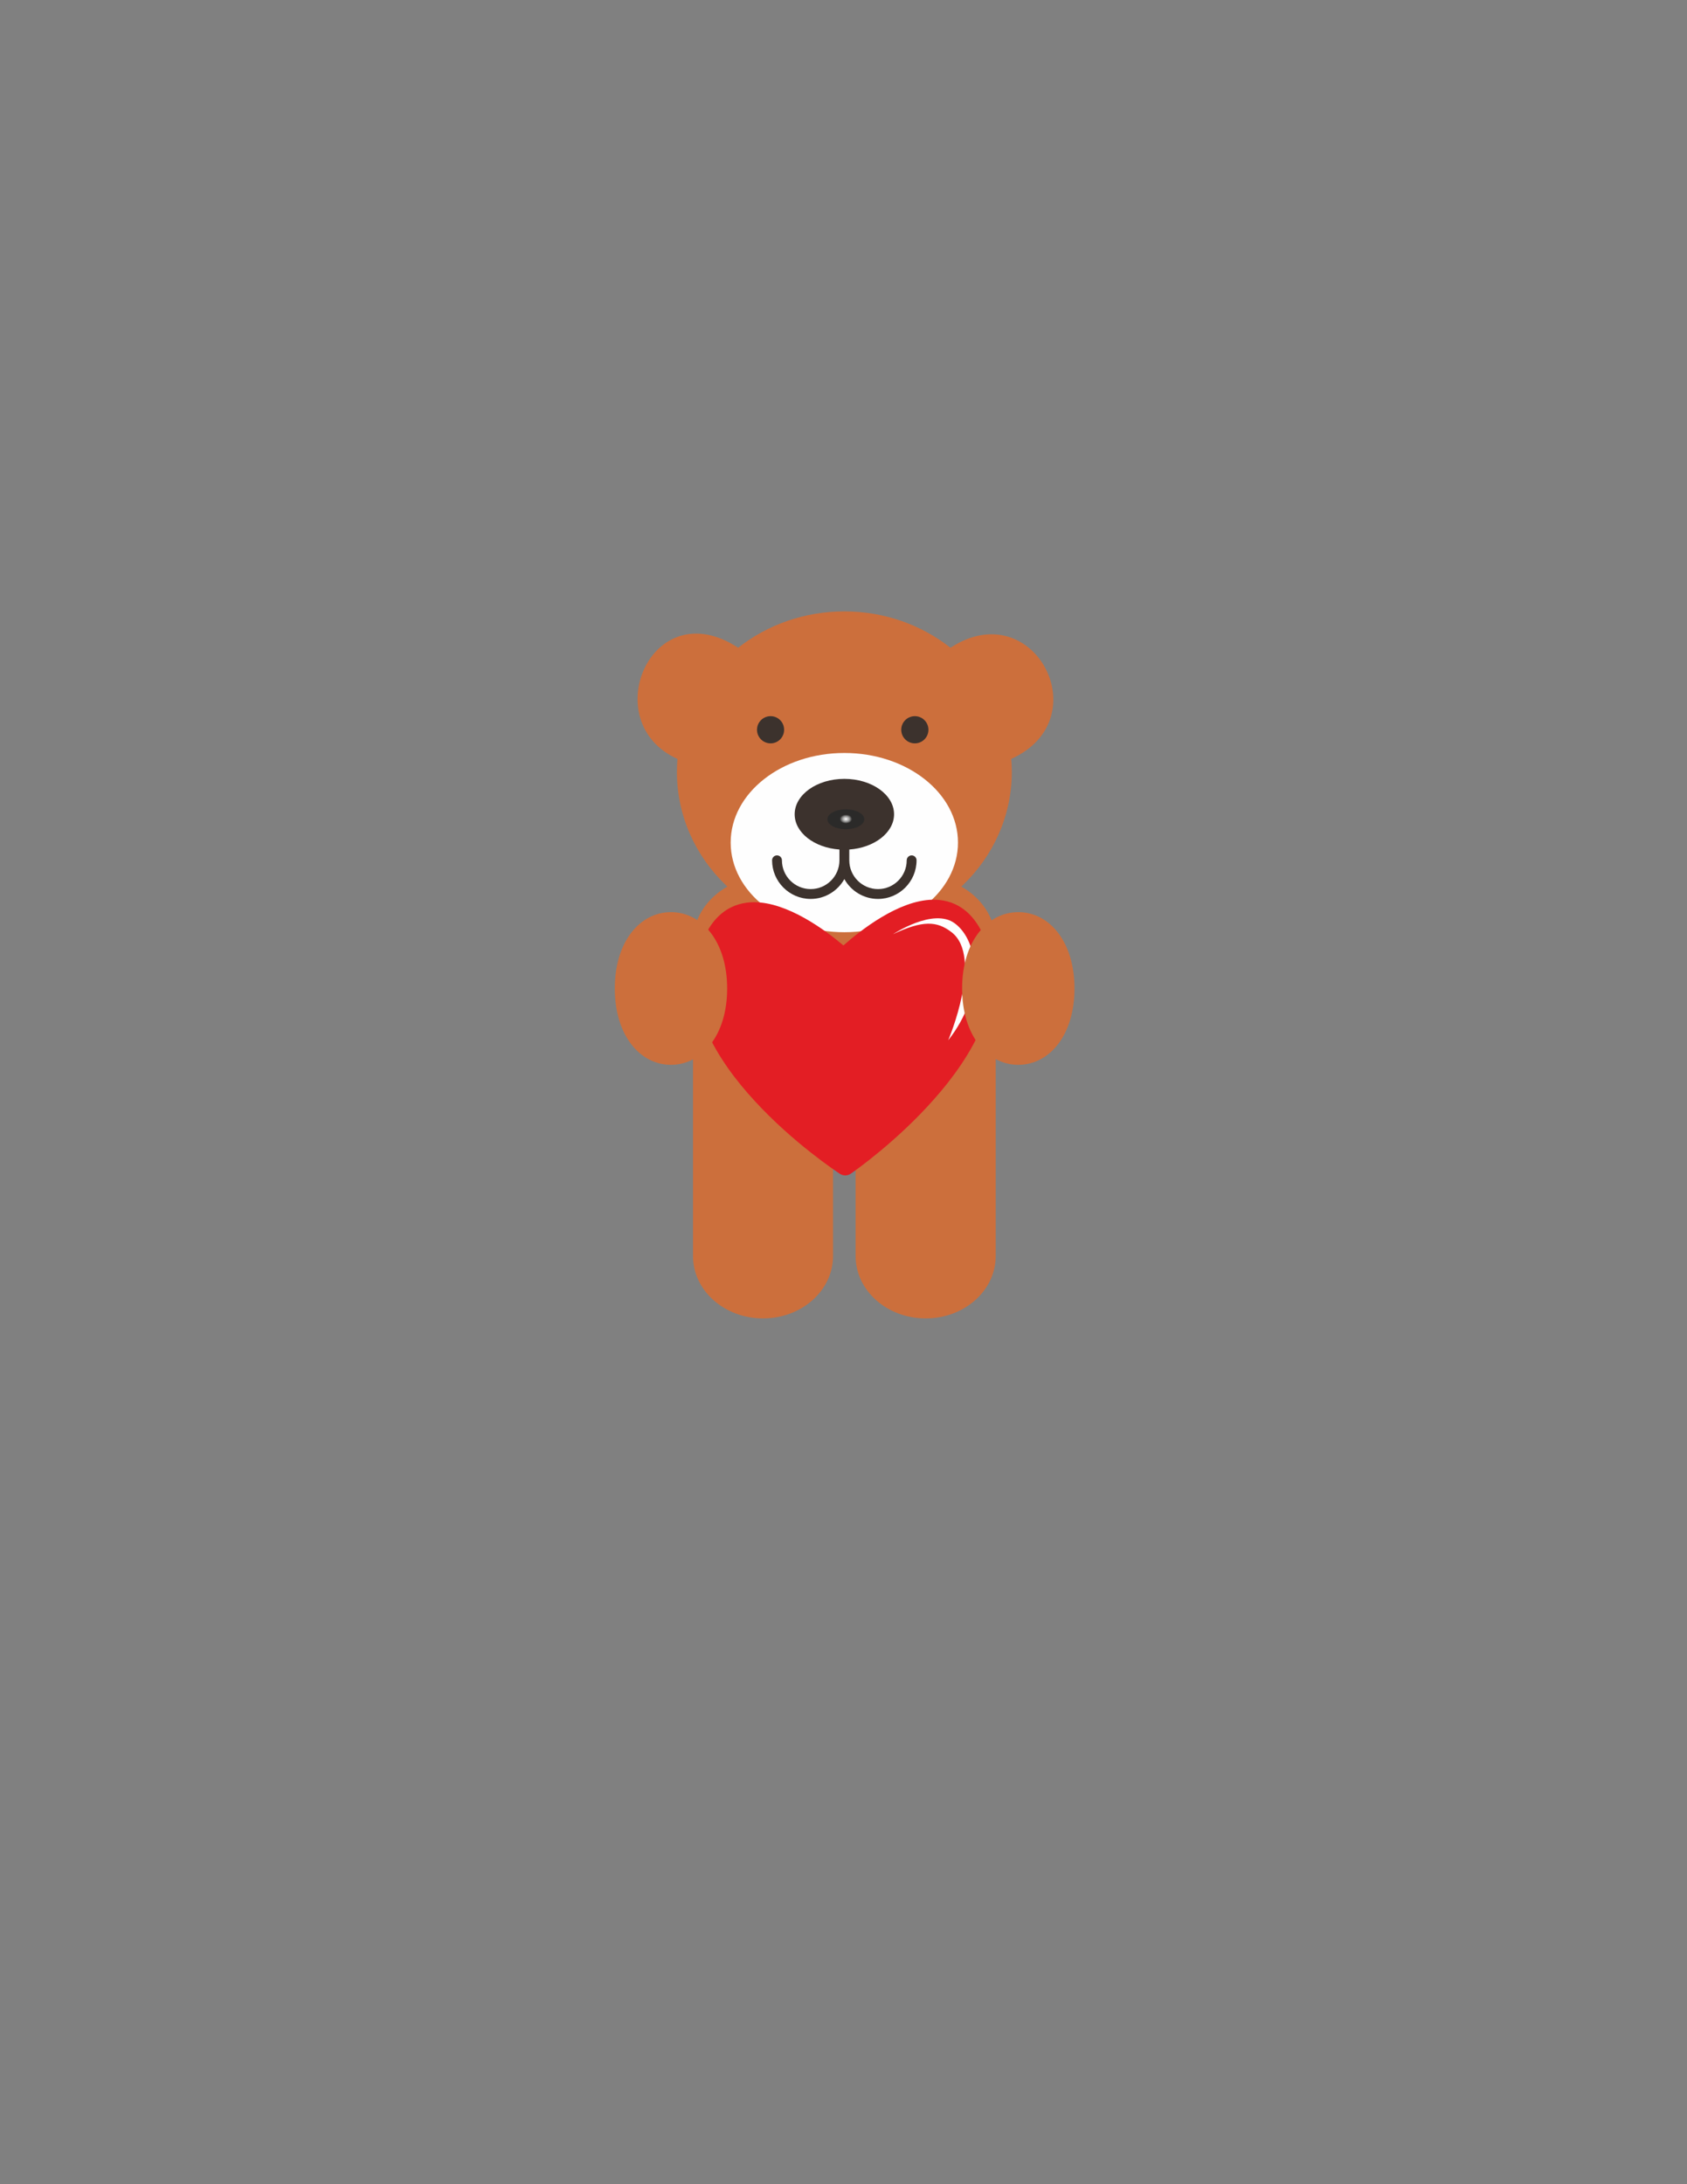 <?xml version='1.0' encoding='utf-8'?>
<svg xmlns="http://www.w3.org/2000/svg" width="215.9mm" height="279.4mm" clip-rule="evenodd" fill-rule="evenodd" image-rendering="optimizeQuality" shape-rendering="geometricPrecision" text-rendering="geometricPrecision" version="1.1" viewBox="0 0 21590 27940">
 <rect x="0" y="0" width="21590" height="27940" fill="#808080" stroke="none"/>
 <defs>
  <style type="text/css">
    .fil4 {fill:#E31E24}
    .fil1 {fill:#FEFEFE;fill-rule:nonzero}
    .fil5 {fill:#FEFEFE;fill-rule:nonzero}
    .fil0 {fill:#CC6F3C;fill-rule:nonzero}
    .fil3 {fill:#E31E24;fill-rule:nonzero}
    .fil2 {fill:#3C322D;fill-rule:nonzero}
    .fil6 {fill:url(#a)}
  </style>
  <radialGradient id="a" cx="10826" cy="10480" r="79.37" gradientTransform="matrix(1 0 0 .733 0 2795)" gradientUnits="userSpaceOnUse">
   <stop stop-color="#FEFEFE" offset="0"/>
   <stop stop-color="#949493" offset=".58"/>
   <stop stop-color="#2B2A29" offset="1"/>
  </radialGradient>
 </defs>
   <path class="fil0" d="m11800 11212h-1988c-521 0-943 376-943 840v4015c0 441 401 798 896 798s896-357 896-798v-1343h289v1343c0 441 402 798 897 798s896-357 896-798v-4015c0-464-422-840-943-840z"/>
   <path class="fil0" d="m12164 8286c1066-697 1910 913 777 1422 5 54 8 109 8 165 0 1133-960 2052-2143 2052-1184 0-2143-919-2143-2052 0-56 3-111 7-165-1044-469-338-2152 777-1422 370-291 843-465 1359-465 515 0 989 174 1358 465z"/>
   <path class="fil1" d="m12260 10778c0 633-651 1147-1454 1147-804 0-1455-514-1455-1147s651-1146 1455-1146c803 0 1454 513 1454 1146z"/>
   <path class="fil2" d="m11667 10942c-34 0-63 28-63 63 0 203-165 368-367 368-203 0-368-165-368-368v-138c321-23 573-216 573-451 0-250-285-453-636-453-352 0-636 203-636 453 0 235 251 428 573 451v138c0 203-165 368-368 368s-368-165-368-368c0-35-28-63-63-63s-63 28-63 63c0 272 222 494 494 494 185 0 346-103 431-254 84 151 246 254 431 254 272 0 493-222 493-494 0-35-28-63-63-63z"/>
     <path class="fil3" d="m10748 15015c-45-30-599-398-1087-929-490-530-911-1223-724-1888 151-540 468-655 708-657 435-3 921 361 1149 553 225-198 705-576 1139-585 240-5 559 100 719 636 199 660-211 1365-692 1909-479 545-1026 928-1071 959-21 15-46 22-70 23-25 0-49-7-71-21zm132-2653c-48 45-119 46-167 3-289-261-740-565-1068-563-228 2-381 154-468 467-143 513 172 1071 573 1530 401 460 887 821 1066 947 178-131 658-506 1050-977 393-471 699-1037 547-1546-92-310-247-458-475-453-329 7-774 324-1058 592z"/>
     <path class="fil3" d="m10729 14949c-42-28-552-367-1002-857-452-489-840-1127-668-1741 139-498 432-604 653-605 401-3 849 332 1060 509 207-183 649-530 1050-539 221-5 516 92 663 587 183 608-195 1257-638 1759-442 503-947 856-988 885-19 13-42 20-65 20-22 1-45-5-65-18zm121-2446c-43 41-109 42-153 2-266-240-682-521-985-519-210 2-351 142-431 431-132 472 158 987 528 1411 370 423 817 756 983 873 164-121 606-467 968-901 363-434 644-957 505-1426-85-285-229-422-439-418-303 7-713 299-976 547z"/>
     <path class="fil3" d="m10762 14897c-39-26-517-344-939-802s-786-1056-625-1631c131-467 404-565 612-567 375-3 795 312 992 477 194-171 609-497 984-505 207-4 483 87 621 550 171 570-183 1178-598 1648-414 470-886 801-925 828-18 13-39 19-61 20-21 0-42-6-61-18zm114-2291c-41 39-103 39-144 2-249-225-639-487-922-486-197 2-329 133-404 403-124 443 148 925 495 1322 346 397 765 709 920 818 154-114 568-437 907-844 340-407 603-896 472-1335-79-268-213-396-410-392-284 7-669 280-914 512z"/>
     <path class="fil3" d="m10712 14917c-38-25-500-332-907-775-409-443-761-1020-605-1576 127-451 391-546 591-548 363-2 769 302 959 462 188-166 588-481 951-489 200-4 466 84 600 532 165 550-177 1138-578 1592-400 454-856 774-893 800-18 12-39 19-59 19-21 0-41-5-59-17zm110-2213c-40 37-99 38-139 2-241-218-617-471-892-470-190 2-317 129-390 390-119 428 144 893 478 1276 335 384 740 685 890 790 148-109 548-421 876-814s583-866 456-1291c-77-258-206-382-397-378-273 6-645 270-882 495z"/>
     <path class="fil3" d="m10719 14866c-35-23-467-311-849-725s-711-955-565-1474c118-422 365-512 553-513 339-2 719 282 897 431 175-154 550-449 889-456 188-4 437 78 562 497 155 515-165 1065-540 1490s-802 724-837 748c-16 12-35 18-55 18-19 0-38-5-55-16zm103-2071c-37 35-93 35-130 2-226-204-578-441-834-439-178 1-297 120-366 364-111 400 135 836 448 1195s692 641 832 739c139-102 514-395 820-763 307-367 545-810 427-1207-72-242-193-357-371-354-256 6-604 253-826 463z"/>
     <path class="fil3" d="m10676 14851c-34-22-447-297-812-693s-680-913-541-1410c113-404 350-489 529-490 325-3 688 269 858 412 168-148 526-429 851-437 179-3 417 75 537 476 148 492-158 1018-517 1425-358 406-766 693-800 716-16 11-34 16-52 17-19 0-37-5-53-16zm98-1980c-35 33-89 34-124 1-216-194-552-421-798-419-170 1-284 115-349 348-107 383 128 799 428 1143 299 343 662 612 796 707 132-99 491-378 784-730 293-351 521-774 408-1154-69-232-185-342-355-339-245 6-578 242-790 443z"/>
     <path class="fil3" d="m10735 14815c-33-22-438-291-796-680s-667-895-530-1382c111-396 343-480 518-481 319-2 675 264 842 404 164-145 516-421 834-428 175-4 409 74 526 466 145 483-155 999-506 1397-351 399-752 680-785 702-15 11-33 16-51 17-18 0-36-5-52-15zm96-1942c-34 33-87 33-122 2-211-191-541-414-782-412-166 1-278 113-342 342-105 375 126 783 420 1120 293 336 648 600 780 693 130-96 481-370 768-715 288-345 512-760 401-1132-68-227-181-335-348-332-240 5-567 237-775 434z"/>
     <path class="fil3" d="m10767 14746c-31-21-409-272-743-635s-622-836-494-1290c103-370 319-448 484-449 297-2 629 246 785 377 153-135 481-393 778-399 164-4 382 68 492 435 135 451-145 932-473 1304s-702 634-732 655c-15 10-31 15-48 16-17 0-34-5-49-14zm90-1813c-32 30-81 31-114 1-197-177-505-385-729-384-156 1-261 105-320 319-98 351 117 732 392 1046 273 314 605 561 728 647 121-90 449-346 717-668 269-321 478-709 374-1056-63-212-169-313-325-310-224 5-529 221-723 405z"/>
     <path class="fil3" d="m10788 14591c-28-18-371-247-674-576-304-329-565-758-449-1171 94-335 290-406 439-407 269-2 571 224 712 343 140-123 437-357 707-363 148-3 346 62 446 395 122 409-132 845-429 1183-298 338-637 575-665 595-13 9-28 13-43 14-16 0-31-4-44-13zm81-1645c-29 28-73 28-103 2-179-162-458-350-662-349-141 1-236 96-290 289-89 318 107 664 355 949 249 285 550 509 661 587 110-81 408-313 651-605 244-292 433-644 339-959-57-192-153-284-295-281-203 4-479 201-656 367z"/>
     <path class="fil3" d="m10784 14471c-26-17-342-227-621-530-280-303-521-699-414-1079 86-309 267-374 405-375 248-2 526 206 656 316 128-114 403-329 651-335 137-2 319 58 411 364 113 377-121 779-396 1090-274 312-586 531-612 548-12 9-26 13-40 13s-28-4-40-12zm75-1515c-27 26-68 26-95 1-165-148-423-322-611-321-130 1-217 88-267 267-81 293 99 611 328 874 228 263 506 469 609 541 101-75 375-289 599-558 225-269 399-593 313-884-53-177-141-261-272-258-187 4-442 185-604 338z"/>
     <path class="fil3" d="m10817 14436c-24-15-318-211-578-494-261-282-485-651-386-1005 81-288 249-349 377-350 232-1 490 192 612 295 119-106 375-307 606-312 128-3 298 54 383 339 105 351-113 726-368 1016-256 290-547 494-571 510-11 8-24 12-37 12-13 1-26-3-38-11zm70-1412c-25 24-63 25-88 2-154-139-394-301-569-300-121 1-203 82-249 249-76 273 92 570 305 814 213 245 472 437 568 504 94-70 350-269 559-520 209-250 371-552 291-823-49-165-132-244-253-241-175 4-412 172-564 315z"/>
     <path class="fil3" d="m10847 14539c-23-16-315-210-573-490s-481-645-382-996c80-285 247-345 374-346 229-2 485 190 606 291 118-104 371-303 601-308 126-3 294 53 379 335 104 348-112 720-365 1007s-542 489-565 506c-11 8-24 12-37 12s-26-4-38-11zm70-1399c-25 23-63 24-88 1-152-137-390-298-563-297-121 1-201 82-247 247-75 270 91 564 302 807 211 242 468 432 562 499 94-69 347-267 554-515 208-248 369-547 289-816-49-163-131-241-251-239-173 4-408 171-558 313z"/>
     <path class="fil3" d="m10850 14384c-22-14-289-192-525-449-237-256-441-591-351-913 74-261 227-317 343-317 210-2 445 174 556 267 108-96 340-278 551-283 116-2 270 49 347 308 96 319-102 659-334 923-232 263-497 448-518 464-11 7-22 10-34 10-12 1-24-3-35-10zm64-1282c-23 21-57 22-81 1-139-126-357-273-516-272-110 1-184 74-226 226-69 248 83 517 277 740 194 222 429 396 515 457 86-63 318-244 508-472s338-502 265-748c-45-150-120-221-230-219-159 4-375 157-512 287z"/>
     <path class="fil3" d="m10833 14385c-21-14-283-188-515-440-232-251-432-579-343-894 72-257 222-311 336-312 206-1 436 171 544 262 107-94 334-272 540-277 114-2 265 48 341 302 94 312-101 646-328 904s-487 440-508 454c-10 7-22 11-33 11-12 0-23-3-34-10zm63-1257c-23 22-57 22-79 2-137-124-351-268-506-267-108 1-181 73-222 221-68 243 81 508 272 725 189 218 420 389 505 449 84-62 311-240 497-463 187-223 331-491 259-732-43-147-117-218-225-215-156 3-367 153-501 280z"/>
     <path class="fil3" d="m10841 14351c-20-13-269-179-489-417-220-239-409-550-325-849 68-243 210-294 318-295 195-2 414 162 517 248 101-89 316-259 512-263 108-2 251 45 323 286 89 297-95 613-311 858s-462 417-482 431c-9 7-20 10-31 10-11 1-22-2-32-9zm59-1192c-21 20-53 20-75 1-130-117-332-254-480-253-102 1-171 69-210 210-64 230 77 481 257 688 180 206 399 369 480 425 79-59 295-227 471-439 177-211 314-466 246-695-41-139-111-206-213-203-148 3-348 145-476 266z"/>
     <path class="fil3" d="m10846 14248c-19-12-249-165-452-386-203-220-378-508-301-784 63-224 195-272 295-273 180-1 382 150 477 230 93-82 293-239 473-243 100-2 232 42 299 264 82 274-88 567-288 793-199 226-426 385-445 398-8 7-19 10-29 10s-20-3-29-9zm54-1102c-19 19-49 19-69 1-120-108-307-234-443-233-95 0-159 64-195 194-59 213 72 444 238 635 167 191 369 341 443 394 74-55 273-211 436-406 164-196 290-431 227-642-38-129-102-191-197-189-136 3-321 135-440 246z"/>
     <path class="fil3" d="m10856 14026c-13-8-173-114-314-268-141-153-263-353-209-545 44-156 135-189 204-189 126-1 266 104 332 159 65-57 204-166 329-169 69-1 161 29 208 184 57 190-61 394-200 551s-297 268-309 277c-7 4-14 6-21 6s-14-1-20-6zm38-765c-14 12-34 13-48 0-84-75-214-163-309-162-65 0-110 44-135 135-41 148 50 309 166 441 115 133 256 237 308 274 51-38 189-146 303-282 113-136 201-300 158-447-27-89-72-132-138-130-94 2-223 93-305 171z"/>
     <path class="fil3" d="m10851 14163c-17-12-228-152-414-355-187-202-348-466-276-720 57-206 178-249 270-250 166-1 351 138 438 211 86-76 269-220 434-223 92-2 214 38 275 242 75 252-81 520-264 728s-392 354-409 366c-8 5-17 8-27 8-9 0-18-2-27-7zm51-1012c-18 17-46 17-64 1-110-99-282-215-407-214-87 0-145 58-179 178-54 195 66 408 219 583s338 313 406 361c68-50 251-193 401-372 150-180 266-396 208-590-35-118-94-175-181-173-125 3-295 124-403 226z"/>
     <path class="fil3" d="m10858 14094c-17-11-214-142-388-332-175-189-326-436-259-674 54-193 167-233 253-234 155-1 329 129 410 197 80-71 252-205 407-209 85-1 199 36 256 228 71 235-75 486-247 681-171 194-366 331-382 342-8 5-16 8-25 8s-18-2-25-7zm47-947c-17 16-43 16-60 1-103-93-264-202-381-201-81 1-136 55-167 167-51 183 61 382 205 546 142 164 316 293 380 338 63-47 235-181 375-349s249-370 195-552c-33-110-88-163-170-161-117 2-276 115-377 211z"/>
     <path class="fil3" d="m10945 13936c-13-8-175-116-318-271-143-156-266-358-212-553 45-158 137-192 208-192 127-1 269 106 336 162 66-58 206-169 333-172 70-1 164 30 211 187 58 193-62 399-203 558-140 160-300 272-313 281-7 4-14 6-21 6-7 1-14-1-21-6zm39-776c-14 13-35 14-49 1-84-76-216-165-312-165-67 1-112 45-137 137-42 150 50 313 167 448 118 134 260 240 312 277 52-39 193-148 308-286s204-304 160-453c-27-90-73-134-140-132-96 2-226 95-309 173z"/>
     <path class="fil3" d="m10836 13975c-14-10-190-127-346-295-155-169-289-389-230-601 48-172 149-208 225-209 139-1 293 115 366 176 71-63 224-183 362-186 76-2 178 32 229 202 63 210-68 434-220 607-153 173-327 295-341 305-7 5-15 7-22 7-8 0-16-2-23-6zm42-844c-15 15-38 15-53 1-92-83-235-179-340-179-72 1-121 49-148 149-46 163 54 340 182 486 127 146 282 261 339 301 56-41 209-160 334-310s222-330 174-492c-30-98-79-146-152-144-104 2-246 103-336 188z"/>
     <path class="fil3" d="m10880 13990c-15-9-193-128-351-300-158-171-294-394-234-609 49-175 151-212 229-212 140-1 297 116 371 178 72-64 227-186 367-189 78-1 181 33 233 206 64 213-69 440-224 616s-331 300-346 310c-6 4-14 7-22 7s-16-2-23-7zm42-856c-15 14-38 15-54 1-93-84-238-183-344-182-74 1-123 50-151 151-46 165 55 345 185 494 129 148 286 265 344 305 57-42 212-163 339-315s225-335 176-499c-29-100-79-148-153-146-106 2-250 104-342 191z"/>
     <rect class="fil4" transform="matrix(1.628 -.066 .066 1.628 9981.3 12752)" width="995" height="836"/>
    <path class="fil5" d="m11429 11950c1 0 516-343 791-138 302 224 396 884-85 1495 1 0 454-1068 42-1383-187-144-368-153-748 26z"/>
   <path class="fil0" d="m13751 12645c0 599-322 976-719 976s-719-377-719-976c0-600 322-977 719-977s719 377 719 977z"/>
   <path class="fil2" d="m10035 9335c0 96-77 174-173 174s-174-78-174-174 78-174 174-174 173 78 173 174z"/>
   <path class="fil2" d="m11882 9335c0 96-78 174-174 174s-174-78-174-174 78-174 174-174 174 78 174 174z"/>
   <ellipse class="fil6" cx="10825" cy="10480" rx="236" ry="127"/>
   <path class="fil0" d="m9306 12645c0 599-322 976-719 976s-719-377-719-976c0-600 322-977 719-977s719 377 719 977z"/>
</svg>